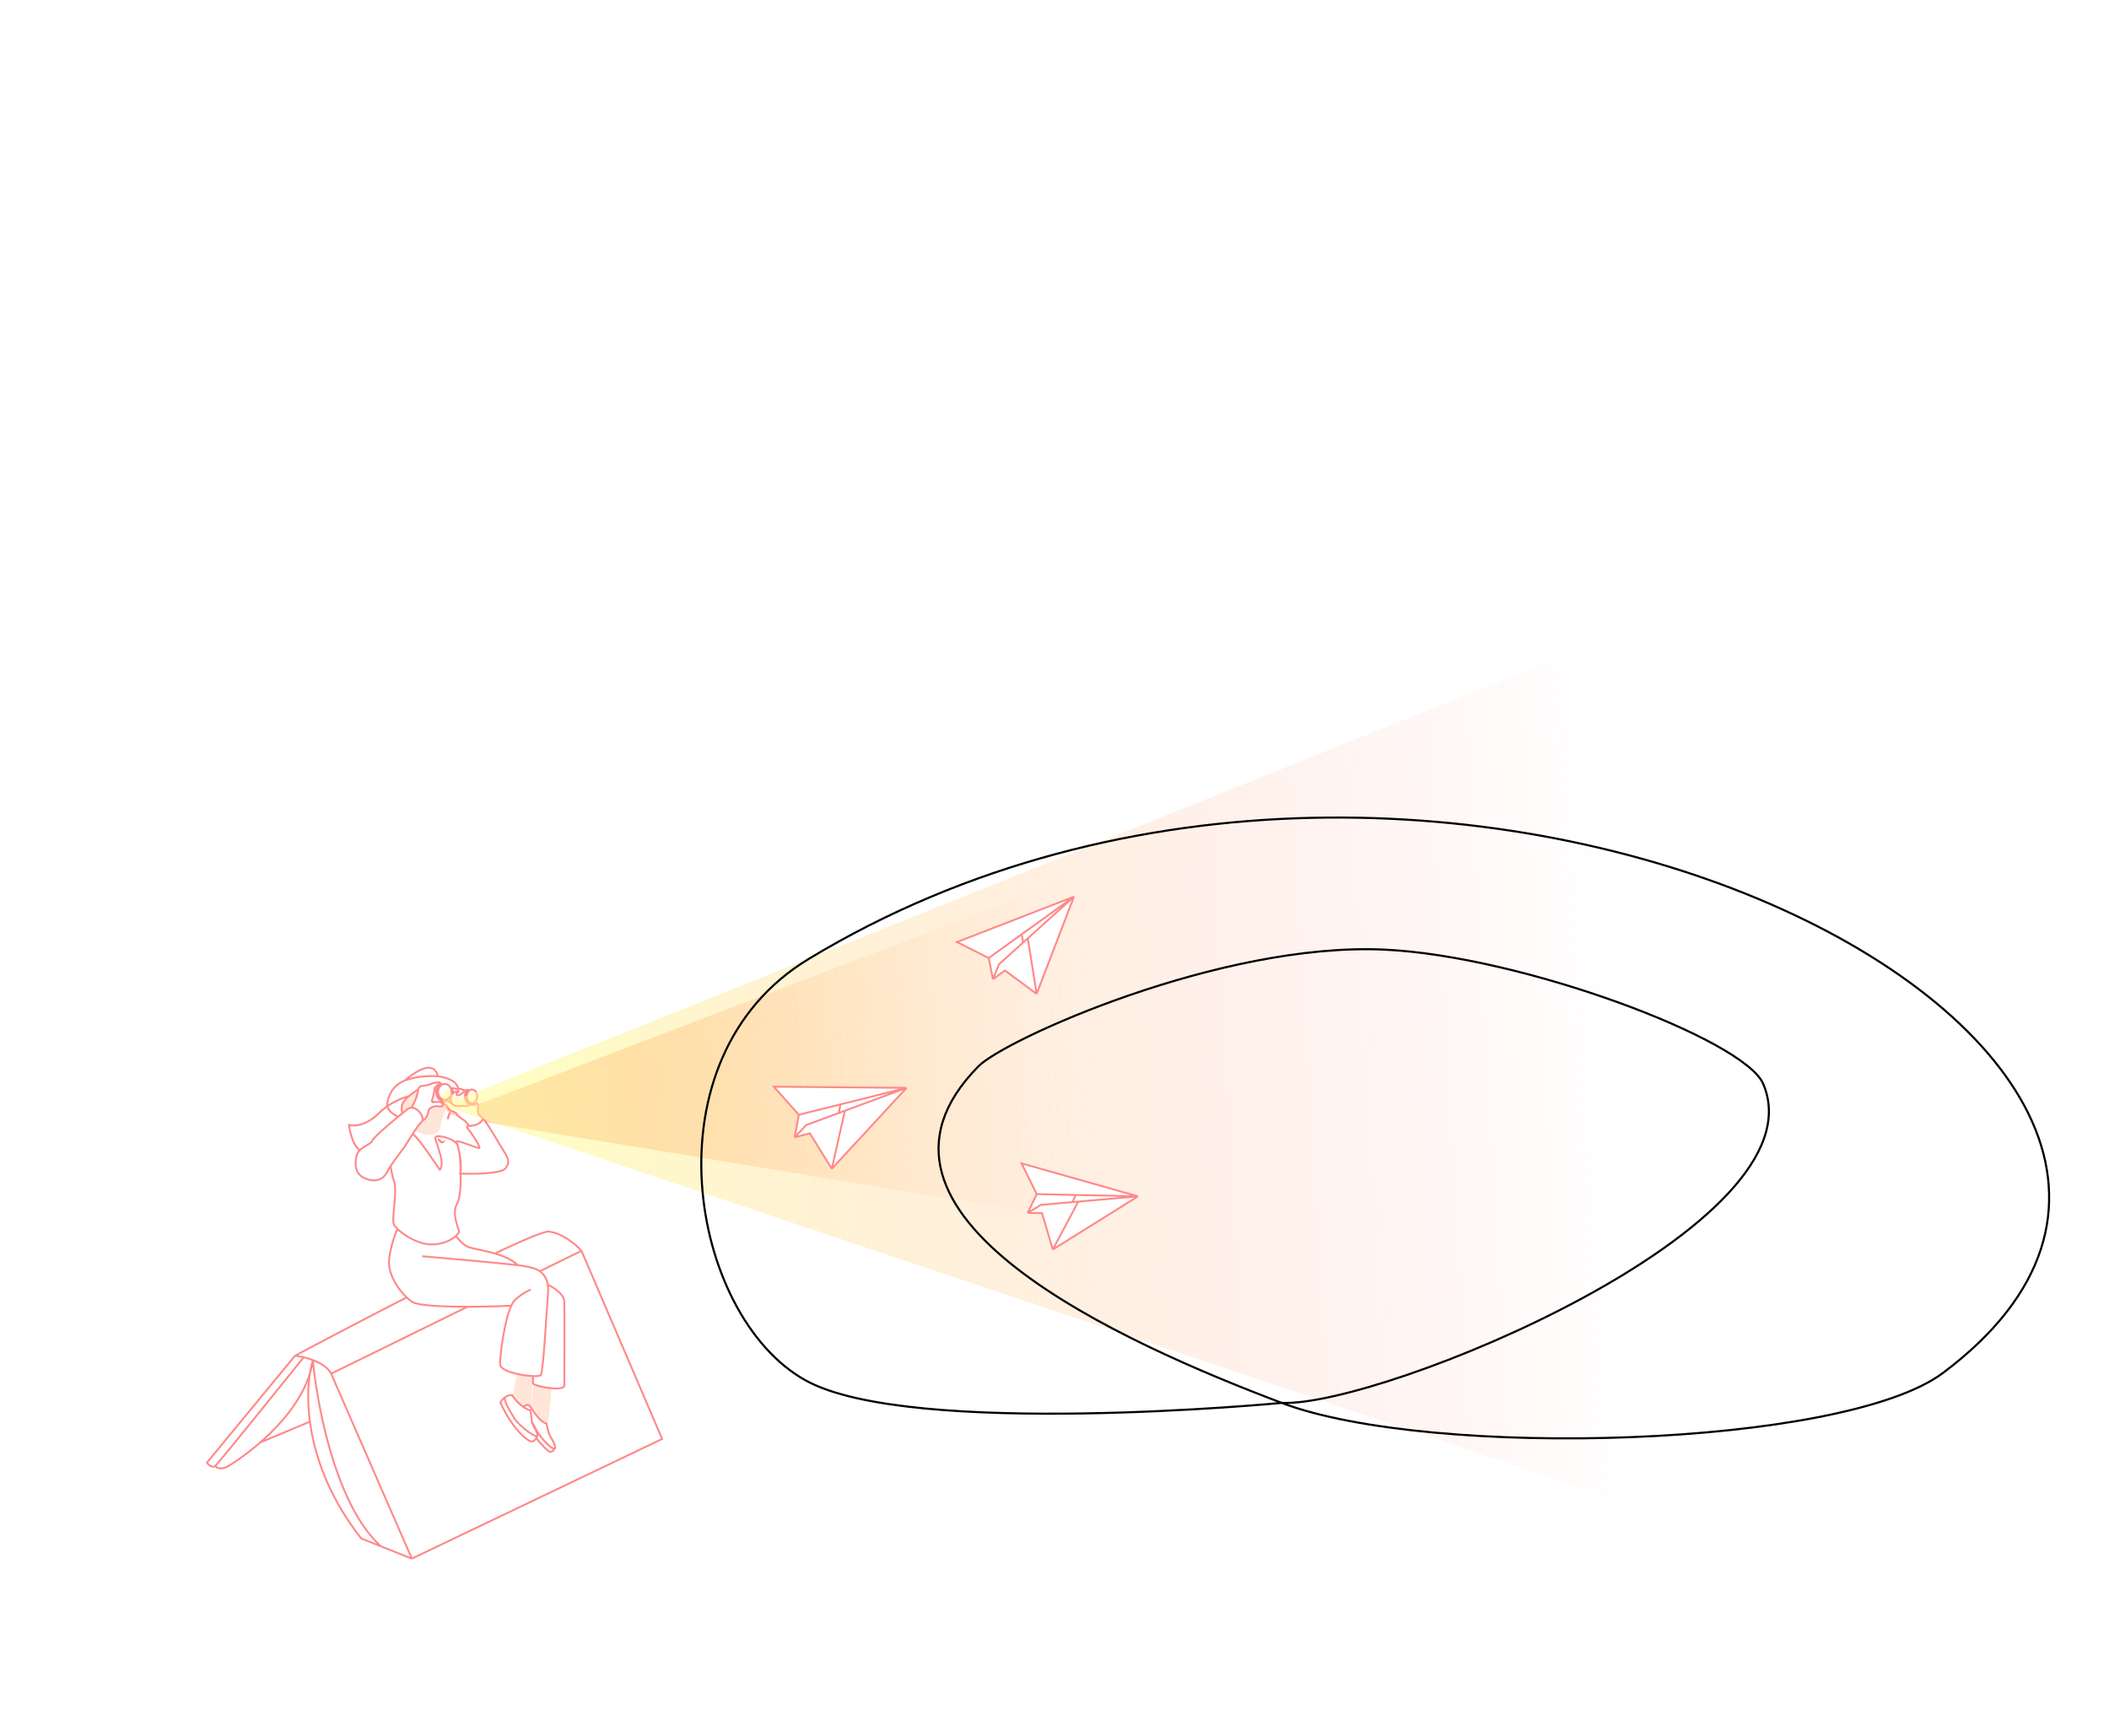 <svg id="fly" width="1233" height="1015" viewBox="0 0 1233 1015" fill="none" xmlns="http://www.w3.org/2000/svg" xmlns:xlink="http://www.w3.org/1999/xlink">
	<path id="ray2" className="ray" mask="url(#mask0)" d="M1144 314.998L280.65 645.361c-10.388 2.407-10.388-3.088-15.063-4.792-3.74-1.363-5.252 2.627-5.54 4.792-.693 6.113 6.287 8.025 20.603 10.136L1144 798.008v-483.01z" fill="url(#paint0_linear)" />
	<mask id="mask0" maskUnits="userSpaceOnUse" x="260" y="314" width="884" height="485">
		<path d="M1144 314.998L280.65 645.361c-10.388 2.407-10.388-3.088-15.063-4.792-3.74-1.363-5.252 2.627-5.54 4.792-.693 6.113 6.287 8.025 20.603 10.136L1144 798.008v-483.01z" fill="url(#paint1_linear)" />
	</mask>
	<g>
		<path transform="rotate(-90 278.226 925.595)" fill="url(#pattern0)" fill-opacity=".8" d="M278.226 925.595h595.789v852.103H278.226z" />
	</g>
	<path d="M298.546 947.262L481 853.435l-161.227-81.173L118 860.598l180.546 86.664z" fill="url(#pattern1)" />
	<path d="M387.124 841.334l-146.349 69.975-17.966-7.161-11.604-4.626c-19.236-24.513-27.406-48.76-30.007-68.303l-29.131 12.209c-8.555 7.443-16.096 12.276-18.341 13.623-4.491 2.694-7.112 1.123-7.86 0-1.797 1.497-3.993-.624-4.866-1.871l51.466-62.491c46.1-24.573 140.323-73.493 148.408-72.595 8.085.899 16.095 7.859 19.089 11.226l47.161 110.014z" fill="#fff" />
	<path d="M240.775 911.309l146.349-69.975-47.161-110.014m-99.188 179.989l-47.162-108.142m47.162 108.142l-17.967-7.161M339.963 731.32c-2.994-3.367-11.004-10.327-19.089-11.226-8.085-.898-102.308 48.022-148.408 72.595m167.497-61.369l-146.35 71.847m-21.147-10.478L121 855.18c.873 1.247 3.069 3.368 4.866 1.871m46.6-64.362a42.66 42.66 0 0 1 5.053.911m16.094 9.567c-1.916-3.672-6.222-6.229-10.667-7.912m-57.08 61.796c1.796-1.497 35.184-42.925 51.653-63.451m-51.653 63.451c.748 1.123 3.369 2.694 7.86 0 2.245-1.347 9.786-6.18 18.341-13.623m25.452-49.828c1.726.413 3.588.959 5.427 1.655m0 0c2.371 26.613 13.662 85.651 39.862 108.893m-39.862-108.893c-2.92 19.955-18.041 37.002-30.879 48.173m30.879-48.173c-2.295 7.282-3.864 20.066-1.748 35.964m41.61 72.929l-11.603-4.626c-19.236-24.513-27.406-48.76-30.007-68.303m-29.131 12.209l29.131-12.209" stroke="#FF8989" stroke-width="1.1" />
	<path d="M299.5 820.261l1.5-11 1.1-5.985c2.4-8.515 9.3-4.95 9.3 0s-1.05 24.3-2.85 24.3c-1.44 0-9.05-5.98-9.05-7.315z" fill="#FFE6D9" />
	<path d="M309.597 825.261l3.003-18.291c3.15-7.19 7.761-6.052 9.3 0 1.6 6.291-1.947 30.854-3.4 29.791-2.55-1.865-8.903-8.114-8.903-11.5z" fill="#FFE6D9" />
	<path d="M320.634 837.38c-.453-1.534-.872-3.932-1.025-4.94-5.269-1.633-9.128-10.261-10.392-10.848-1.265-.587-3.08.553-3.704 1.668-.72.233-1.716 1.519-2.081 2.086-.456.709.387 2.576 1.512 4.019 1.124 1.442 5.687 6.416 7.033 9.023 1.345 2.607 8.082 10.525 9.791 10.492 1.368-.026 2.11-1.211 2.31-1.8 1.071-.047.277-2.315-.153-3.303-.613-1.408-2.725-4.48-3.291-6.397z" fill="#fff" />
	<path d="M305.513 823.26c-.624 1.115.773 2.857 1.841 4.226 1.067 1.37 4.25 4.314 5.26 6.75 1.011 2.435 4.523 7.874 8.901 11.42 1.309 1.06 2.106 1.444 2.563 1.424m-18.565-23.82c.624-1.115 2.439-2.255 3.704-1.668 1.264.587 5.123 9.215 10.392 10.848.153 1.008.572 3.406 1.025 4.94.566 1.917 2.678 4.989 3.291 6.397.43.988 1.224 3.256.153 3.303m-18.565-23.82c-.72.233-1.716 1.519-2.081 2.086-.456.709.387 2.576 1.512 4.019 1.124 1.442 5.687 6.416 7.033 9.023 1.345 2.607 8.082 10.525 9.791 10.492 1.368-.026 2.11-1.211 2.31-1.8" stroke="#FF8989" stroke-width="1.1" />
	<path fill-rule="evenodd" clip-rule="evenodd" d="M292.568 820.036c.471-1.212 1.518-2.339 2.847-3.104-1.318 1.438 2.594 8.095 5.444 12.515 2.849 4.42 11.598 10.806 13.108 10.216-.166.899-.97 2.783-2.868 3.126-2.372.43-11.694-7.49-18.531-22.753z" fill="#fff" />
	<path d="M310.148 824.688c.18 1.426.59 4.718.79 6.482.251 2.205 4.538 7.902 3.029 8.493-1.51.59-10.259-5.796-13.108-10.216-2.85-4.42-6.762-11.077-5.444-12.515 1.055-1.15 3.139-1.281 4.05-1.202 1.337 2.305 5.346 7.324 10.683 8.958z" fill="#fff" />
	<path d="M313.967 839.663c1.509-.591-2.778-6.288-3.029-8.493-.2-1.764-.61-5.056-.79-6.482-5.337-1.634-9.346-6.653-10.683-8.958-.911-.079-2.995.052-4.05 1.202m18.552 22.731c-1.51.59-10.259-5.796-13.108-10.216-2.85-4.42-6.762-11.077-5.444-12.515m18.552 22.731c-.166.899-.97 2.783-2.868 3.126-2.372.43-11.694-7.49-18.531-22.753.471-1.212 1.518-2.339 2.847-3.104" stroke="#FF8989" stroke-width="1.1" />
	<path d="M244.247 662.02c-.957-.438-6.553-4.971-8.909-10.38-2.278-8.305 5.628-13.5 9.866-15.059 13.695-6.653 14.726 9.649 15.168 11.331.442 1.681-1.105 4.751-1.473 5.336-.368.585-1.251 3.728-1.472 5.629-.221 1.901-1.767 3.947-4.565 4.532-2.798.585-7.658-.95-8.615-1.389z" fill="#FFE6D9" />
	<path d="M226.415 646.795a3.96 3.96 0 0 1-.074-.993c.221-4.131 3.023-11.359 10.47-14.088.934-.91 3.628-3.201 6.931-5.089 4.129-2.36 7.447-3.098 9.659-1.549 1.769 1.239 2.458 3.312 2.58 4.194 3.82.39 9.105 2.307 10.47 4.288 1.475 2.139 1.844 3.172 1.696 4.057-.147.885-1.622 2.508-2.728 2.508s-13.345-8.335-21.677-2.73c-1.995 1.343-3.589 2.524-4.844 3.611-3.988 3.452-4.568 5.946-3.783 9.592.826 3.836-1.475 3.024-2.728 2.139v9.143c0 4.13-10.396 10.99-18.359 11.727-6.371.59-9.34-10.326-10.028-15.858 6.96 1.652 14.206-3.54 16.958-6.343a36.131 36.131 0 0 1 5.457-4.609z" fill="#fff" />
	<path d="M232.387 652.735c-2.089-.934-6.223-3.629-6.046-6.933.221-4.131 3.023-11.359 10.47-14.088m-4.424 21.021c1.253.885 3.554 1.697 2.728-2.139-.785-3.646-.205-6.14 3.783-9.592m-6.511 11.731v9.143c0 4.13-10.396 10.99-18.359 11.727-6.371.59-9.34-10.326-10.028-15.858 6.96 1.652 14.206-3.54 16.958-6.343 6.312-6.55 14.59-9.662 17.94-10.4m-2.087-9.29c7.447-2.729 14.452-2.655 18.286-2.508.283.011.579.033.884.064m-19.17 2.444c.934-.91 3.628-3.201 6.931-5.089 4.129-2.36 7.447-3.098 9.659-1.549 1.769 1.239 2.458 3.312 2.58 4.194m0 0c3.82.39 9.105 2.307 10.47 4.288 1.475 2.139 1.844 3.172 1.696 4.057-.147.885-1.622 2.508-2.728 2.508s-13.345-8.335-21.677-2.73c-1.995 1.343-3.589 2.524-4.844 3.611" stroke="#FF8989" stroke-width="1.1" />
	<path d="M292.352 797.572c0-4.791 2.32-24.992 6.569-34.124-17.037.755-52.471 1.359-57.913-2.264-6.803-4.528-13.767-15.202-13.605-23.126.129-6.34 3.077-15.148 4.535-18.76 8.476-.809 26.821-1.941 32.393 0 1.512 2.587 5.475 8.15 9.232 9.703 4.697 1.941 21.542 3.187 29.154 10.731 1.437.172 2.493.318 3.078.428 5.125.968 12.976 1.7 14.432 10.997 3.179 1.402 9.571 5.369 9.701 10.027.162 5.822 0 45.121 0 48.84 0 3.72-16.035.809-18.302-.97v-4.485c-6.942-.284-19.274-2.793-19.274-6.997z" fill="#fff" />
	<path d="M246.839 734.5c15.501 1.325 45.537 3.989 55.878 5.232m7.613 14.336c-1.026.216-4.243 1.65-8.908 5.66-.896.77-1.73 2.063-2.501 3.72m0 0c-4.249 9.132-6.569 29.333-6.569 34.124 0 4.204 12.332 6.713 19.274 6.997m-12.705-41.121c-17.037.755-52.471 1.359-57.913-2.264-6.803-4.528-13.767-15.202-13.605-23.126.129-6.34 3.077-15.148 4.535-18.76 8.476-.809 26.821-1.941 32.393 0 1.512 2.587 5.475 8.15 9.232 9.703 4.697 1.941 21.542 3.187 29.154 10.731m0 0c1.437.172 2.493.318 3.078.428 5.125.968 12.976 1.7 14.432 10.997m0 0c.246 1.573.309 3.392.145 5.499-1.134 14.555-2.753 45.606-4.211 47.385-.375.457-2.132.626-4.535.528m8.601-53.412c3.179 1.402 9.571 5.369 9.701 10.027.162 5.822 0 45.121 0 48.84 0 3.72-16.035.809-18.302-.97v-4.485" stroke="#FF8989" stroke-width="1.1" />
	<path d="M268.197 670.78c-.831-3.477-6.224-5.465-8.816-6.025-1.17-.284-3.707-.719-4.5-.191-.992.659.211 2.484 2.425 10.141 1.771 6.125.606 8.675-.198 9.184-4.811-6.965-12.591-18.643-15.255-20.329-3.33-2.109-3.204-1.981-8.504-.713-1.631.39-6.002.538-6.549 5.263-.437 3.78 1.953 17.912 3.844 23.481 1.398 5.845-1.562 20.707-.489 23.989 1.072 3.282 12.408 12.032 22.176 12.019 9.767-.012 16.501-5.9 16.023-7.898-.478-1.999-4.416-10.457-1.097-16.005 3.319-5.547 1.98-28.57.94-32.916z" fill="#fff" stroke="#FF8989" stroke-width="1.1" />
	<path d="M256.682 666.559a5.965 5.965 0 0 1-.403-.519c.518.553 1.111 1.1 1.718 1.552a1.1 1.1 0 0 0 .686.234.953.953 0 0 0 .23-.031.23.23 0 0 1-.019.014c-.139.108-.205.117-.205.118h.002c-.461 0-.746-.123-1.009-.327-.231-.179-.433-.406-.706-.713l-.294-.328zm5.139-12.378l-.045.175c.15-1.171.61-2.582 1.204-3.669a4.33 4.33 0 0 0 .139-.281l-.007.021c-.167.486-.342.973-.51 1.442-.317.882-.61 1.698-.781 2.312zm2.29-7.48a13.935 13.935 0 0 1-.422 1.909 26.399 26.399 0 0 0 .371-1.949l.051.04zm5.692-9.08c1.091-.128 2.27-.246 3.375-.345-.844.955-1.349 2.327-1.349 3.788 0 2.696 1.736 5.119 4.137 5.119.544 0 1.053-.124 1.516-.348a1.526 1.526 0 0 1-.404.246c-.89.358-3.173.843-5.649.97-1.229.064-2.483.038-3.615-.13-1.139-.168-2.114-.472-2.817-.938a2.791 2.791 0 0 1-.86-.858c-.942-1.538-.773-3.071-.213-4.335.574-1.293 1.526-2.225 1.992-2.489.043-.025.17-.074.417-.137.232-.06.531-.121.885-.183a48.767 48.767 0 0 1 2.585-.36zm3.126 3.443c0-2.169 1.273-3.781 2.697-3.993a2.25 2.25 0 0 1 .34-.025c1.561 0 3.037 1.668 3.037 4.018 0 .154-.006.305-.019.454-.182 2.121-1.56 3.565-3.018 3.565-1.56 0-3.037-1.668-3.037-4.019zM256.088 638.38c0-2.618 1.835-4.607 3.946-4.607 2.11 0 3.945 1.989 3.945 4.607a5.083 5.083 0 0 1-.862 2.871c-.736 1.076-1.856 1.735-3.083 1.735-2.111 0-3.946-1.989-3.946-4.606zm-1.1 0c0 2.947 2.008 5.482 4.685 5.692-.964.336-2.156.553-3.612.535-1.921-.023-3.12-.392-3.846-.837a2.687 2.687 0 0 1-.685-.582c-.388-.473-.442-.953-.388-1.248l.014-.08-.009-.081c-.479-4.174 2.814-7.018 3.788-7.842.069-.058.28-.151.7-.221a9.723 9.723 0 0 1 1.405-.104l.216-.001c-1.381 1.033-2.268 2.81-2.268 4.769z" fill="#fff" stroke="#FF8989" stroke-width="1.1" />
	<path d="M244.473 637.091c-.357 4.479-3.295 9.627-4.682 11.862-1.011.825 2.997 4.617 5.127 6.41.248.049 1.056.044 2.304-.369 1.561-.515 2.675-2.357 3.195-5.157.521-2.8 4.236-3.094 4.905-3.094.669 0 3.047.589 3.493-.295.446-.884-.298-1.547-1.189-1.989-.892-.442-3.642-.074-4.533 0-.892.073-.52-1.548 0-2.726.52-1.179.599-4.322 1.114-5.6.595-1.473 3.047-2.063 3.047-3.021 0-.679-4.681.074-5.87.811-1.189.736-4.236.884-5.202 1.105-.773.177-1.657 1.4-1.709 2.063z" fill="#fff" stroke="#FF8989" stroke-width="1.1" />
	<path d="M212.851 688.731c-4.915-2.346-5.79-7.641-4.376-12.937.581-2.177 2.073-3.629 3.703-4.775 2.335-1.642 4.954-2.656 5.589-4.274.302-.77 2.124-2.618 4.646-4.92 4.684-4.275 11.78-10.115 16.026-13.514 4.915-3.083 10.504 5.631 8.147 7.508-2.356 1.877-8.147 11.864-10.167 14.814-2.02 2.949-7.407 9.384-10.235 14.814-2.828 5.429-8.417 5.631-13.333 3.284z" fill="#fff" stroke="#FF8989" stroke-width="1.1" />
	<path d="M271.324 655.018c1.639 1.059 3.22 3.58 3.805 4.708 1.024.809 9.146-1.545 9.146-2.942 0-1.398-3.878-4.488-4.317-5.003-.439-.515-.731-3.237-.512-4.782.22-1.544-.658-2.648-1.097-1.618-.439 1.03-3.439.221-3.878.735-.439.515-2.415.883-3.586.516-1.17-.368-2.999.22-4.463 0-1.463-.221-2.853-1.766-3.512-2.281-.658-.515-2.122-1.03-3.146-.368s.219 1.692 1.024 2.133c.805.442 1.317 2.207 2.122 2.87.805.662 3.732 1.25 4.171 2.354.439 1.103 2.195 2.354 4.243 3.678zM269.129 636.7c.878 0 1.537.491 1.756.736.196.122.571.456.513.809-.074.441-.952.662-2.049 1.545-1.098.883-2.195.736-2.415.147-.219-.589 1.025-1.324 1.171-1.839.146-.515-1.975.441-3 .515-.585.042-.366-1.251-.585-1.913-.236-.711-.073-.809.878-.368.951.442 2.634.368 3.731.368z" fill="#fff" />
	<path d="M271.324 655.018c1.639 1.059 3.22 3.58 3.805 4.708 1.024.809 9.146-1.545 9.146-2.942 0-1.398-3.878-4.488-4.317-5.003-.439-.515-.731-3.237-.512-4.782.22-1.544-.658-2.648-1.097-1.618-.439 1.03-3.439.221-3.878.735-.439.515-2.415.883-3.586.516-1.17-.368-2.999.22-4.463 0-1.463-.221-2.853-1.766-3.512-2.281-.658-.515-2.122-1.03-3.146-.368s.219 1.692 1.024 2.133c.805.442 1.317 2.207 2.122 2.87.805.662 3.732 1.25 4.171 2.354.439 1.103 2.195 2.354 4.243 3.678zM269.129 636.7c.878 0 1.537.491 1.756.736.196.122.571.456.513.809-.074.441-.952.662-2.049 1.545-1.098.883-2.195.736-2.415.147-.219-.589 1.025-1.324 1.171-1.839.146-.515-1.975.441-3 .515-.585.042-.366-1.251-.585-1.913-.236-.711-.073-.809.878-.368.951.442 2.634.368 3.731.368z" stroke="#FF8989" stroke-width="1.1" />
	<path d="M268.984 686.166c1.362-5.603-.829-14.857-2.095-18.784 2.226-.72 13.42 4.909 13.486 3.665.065-1.243-4.714-8.705-6.547-10.733-1.466-1.624-.611-1.942 0-1.898 6.076-.262 8.205-2.989 8.511-4.32 1.309.916 5.106 7.068 9.82 15.053 4.713 7.985 6.481 9.425 3.6 13.744-2.304 3.456-18.81 3.622-26.775 3.273z" fill="#fff" stroke="#FF8989" stroke-width="1.1" />
	<path id="ray" className="ray" d="M1178.82 277.309L270.793 641.47c-6.029 2.144-6.054-2.679-8.78-4.161-2.181-1.185-3.042 2.322-3.2 4.223-.375 5.368 3.692 7.025 12.026 8.836l911.031 305.933-3.05-678.992z" fill="url(#paint2_linear)" fill-opacity=".5" />
	<path className="path" id="motionPath" fill-rule="evenodd" clip-rule="evenodd" d="M470.957 807.07C532.213 841.07 749.324 820.243 749.324 820.243C807.613 822.741 1066.49 716.412 1030.8 633.651C1019.57 607.632 889.593 558.856 809.124 555.215C713.585 550.893 587.61 607.65 572.011 623.47C486.281 710.41 657.975 785.63 749.324 820.243C836.525 853.285 1077.55 846.472 1135.97 802.708C1381.73 618.588 842.693 336.779 472.721 560.722C376.55 618.934 403.154 769.438 470.957 807.07V807.07Z" stroke="black" stroke-width="1.22" stroke-miterlimit="1.5" stroke-linecap="round" stroke-linejoin="round" />
	<g id="plane1" className="plane">
		<path fill-rule="evenodd" clip-rule="evenodd" d="M615.51 730.567l49.805-31.086-34.913 3.074-14.892 28.012zm11.458-27.709l-18.451 1.624-7.692 4.682 5.29-10.995-8.873-17.963 68.073 19.275-36.335-.805-2.012 4.182z" fill="#fff" />
		<path d="M615.51 730.567l-6.312-21.305-8.373-.098 7.692-4.682 18.451-1.624 3.434-.303-14.892 28.012z" fill="#fff" />
		<path d="M628.98 698.676l36.335.805-34.913 3.074-3.434.303 2.012-4.182z" fill="#fff" />
		<path d="M665.315 699.481l-49.805 31.086m49.805-31.086l-68.073-19.275 8.873 17.963m59.2 1.312l-36.335-.805m36.335.805l-34.913 3.074m-14.892 28.012l-6.312-21.305-8.373-.098m14.685 21.403l14.892-28.012m-29.577 6.609l7.692-4.682 18.451-1.624m-26.143 6.306l5.29-10.995m0 0l22.865.507m0 0l-2.012 4.182m0 0l3.434-.303" stroke="#FF8989" stroke-width="1.1" />
	</g>
	<g id="plane2" className="plane">
		<path fill-rule="evenodd" clip-rule="evenodd" d="M486.31 683.352l43.692-47.293-36.043 13.353-7.649 33.94zm4.104-32.627l-19.048 7.057-6.783 7.177 2.416-13.161-14.583-16.435 77.586.696-38.669 9.66-.919 5.006z" fill="#fff" />
		<path d="M486.31 683.352l-12.841-20.711-8.886 2.318 6.783-7.177 19.048-7.057 3.545-1.313-7.649 33.94z" fill="#fff" />
		<path d="M491.333 645.719l38.669-9.66-36.043 13.353-3.545 1.313.919-5.006z" fill="#fff" />
		<path d="M530.002 636.059l-43.692 47.293m43.692-47.293l-77.586-.696 14.583 16.435m63.003-15.739l-38.669 9.66m38.669-9.66l-36.043 13.353m-7.649 33.94l-12.841-20.711-8.886 2.318m21.727 18.393l7.649-33.94m-29.376 15.547l6.783-7.177 19.048-7.057m-25.831 14.234l2.416-13.161m0 0l24.334-6.079m0 0l-.919 5.006m0 0l3.545-1.313" stroke="#FF8989" stroke-width="1.1" />
	</g>
	<g id="plane3" className="plane">
		<path fill-rule="evenodd" clip-rule="evenodd" d="M606.048 581.105l21.835-56.844-26.994 24.347 5.159 32.497zm-7.814-30.103l-14.265 12.867-3.447 8.68-2.484-12.409-18.565-9.335 68.41-26.544-30.593 22.022.944 4.719z" fill="#fff" />
		<path d="M606.048 581.105l-18.531-13.703-6.995 5.147 3.447-8.68 14.265-12.867 2.655-2.394 5.159 32.497zM597.29 546.283l30.593-22.022-26.994 24.347-2.655 2.394-.944-4.719z" fill="#fff" />
		<path d="M627.883 524.261l-21.835 56.844m21.835-56.844l-68.41 26.544 18.565 9.335m49.845-35.879l-30.593 22.022m30.593-22.022l-26.994 24.347m5.159 32.497l-18.531-13.703-6.995 5.147m25.526 8.556l-5.159-32.497m-20.367 23.941l3.447-8.68 14.265-12.867m-17.712 21.547l-2.484-12.409m0 0l19.252-13.857m0 0l.944 4.719m0 0l2.655-2.394" stroke="#FF8989" stroke-width="1.1" />
	</g>
	<defs>
		<pattern id="pattern0" patternContentUnits="objectBoundingBox" width="1" height="1">
			<use xlink:href="#image0" transform="matrix(.001 0 0 0 0 0)" />
		</pattern>
		<pattern id="pattern1" patternContentUnits="objectBoundingBox" width="1" height="1">
			<use xlink:href="#image1" transform="matrix(.001 0 0 .001 0 -.985)" />
		</pattern>
		<linearGradient id="paint0_linear" x1="378.474" y1="653.903" x2="629.093" y2="640.233" gradientUnits="userSpaceOnUse">
			<stop stop-color="#FFD4BE" />
			<stop offset="1" stop-color="#fff" stop-opacity=".28" />
		</linearGradient>
		<linearGradient id="paint1_linear" x1="378.474" y1="653.903" x2="629.093" y2="640.233" gradientUnits="userSpaceOnUse">
			<stop stop-color="#FFD4BE" />
			<stop offset="1" stop-color="#fff" stop-opacity=".28" />
		</linearGradient>
		<linearGradient id="paint2_linear" x1="309.298" y1="647.27" x2="945.293" y2="610.351" gradientUnits="userSpaceOnUse">
			<stop stop-color="#FFFA89" />
			<stop offset="1" stop-color="#FF898C" stop-opacity="0" />
		</linearGradient>
	</defs>
</svg>
